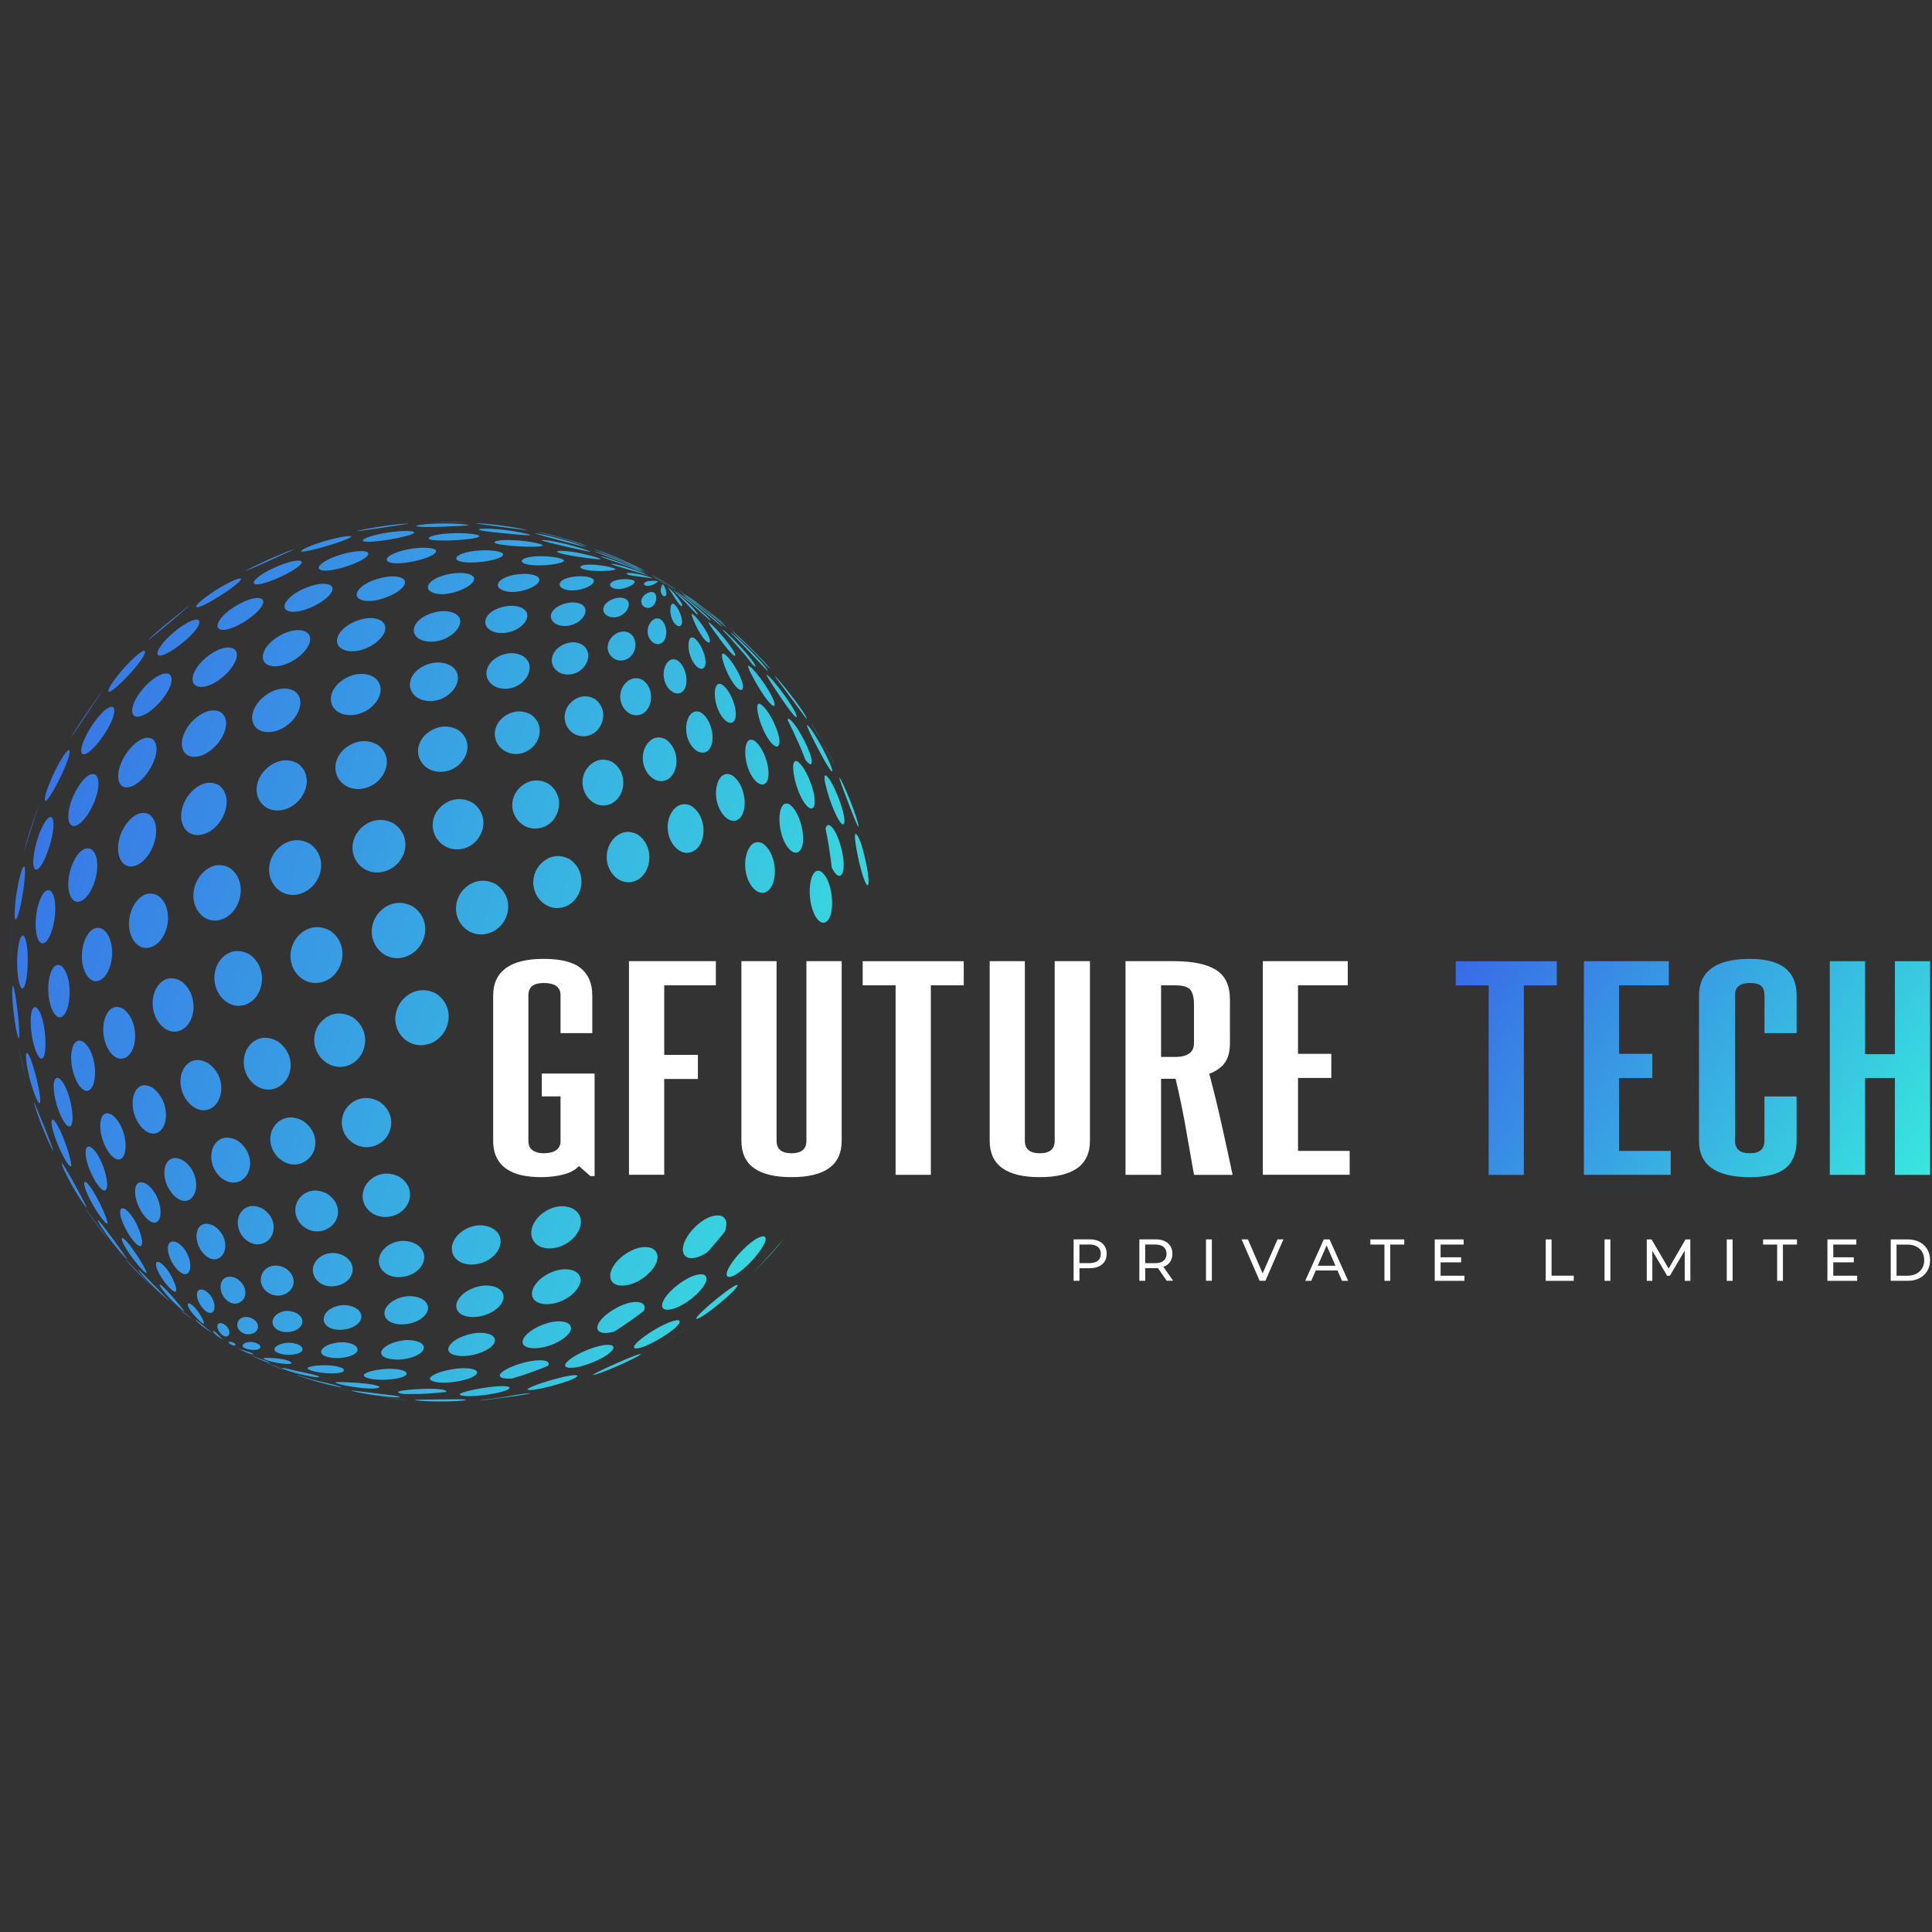 <svg width="200" height="200" viewBox="0 0 200 200" fill="none" xmlns="http://www.w3.org/2000/svg">
<rect x="0" y="0" width="200" height="200" fill="#333333" stroke="none"/>
<g clip-path="url(#clip0_110_98)">
<path d="M112.792 128.297C113.341 128.297 113.773 128.429 114.089 128.694C114.405 128.958 114.561 129.326 114.561 129.788C114.561 130.255 114.405 130.619 114.089 130.887C113.773 131.151 113.341 131.283 112.792 131.283H111.746V132.584H111.14V128.297H112.792ZM112.774 130.755C113.159 130.755 113.45 130.67 113.653 130.505C113.857 130.339 113.955 130.101 113.955 129.792C113.955 129.483 113.853 129.245 113.653 129.079C113.45 128.914 113.159 128.83 112.774 128.83H111.743V130.755H112.774ZM120.78 132.588L119.864 131.269C119.752 131.276 119.661 131.28 119.599 131.28H118.553V132.584H117.946V128.297H119.599C120.147 128.297 120.58 128.429 120.896 128.694C121.212 128.958 121.368 129.326 121.368 129.788C121.368 130.119 121.288 130.402 121.125 130.633C120.965 130.865 120.732 131.034 120.434 131.14L121.441 132.58H120.78V132.588ZM119.581 130.762C119.966 130.762 120.256 130.677 120.46 130.512C120.663 130.343 120.761 130.104 120.761 129.796C120.761 129.487 120.66 129.248 120.46 129.083C120.256 128.918 119.966 128.833 119.581 128.833H118.549V130.762H119.581ZM124.844 128.301H125.451V132.588H124.844V128.301ZM132.856 128.301L130.997 132.588H130.398L128.531 128.301H129.184L130.709 131.823L132.25 128.301H132.856ZM138.457 131.519H136.205L135.741 132.591H135.116L137.037 128.304H137.636L139.561 132.591H138.926L138.461 131.519H138.457ZM138.247 131.03L137.331 128.929L136.416 131.03H138.247ZM143.313 128.837H141.861V128.304H145.369V128.837H143.917V132.591H143.317V128.837H143.313ZM151.599 132.059V132.591H148.522V128.304H151.516V128.837H149.128V130.156H151.254V130.677H149.128V132.062H151.599V132.059ZM160.011 128.304H160.617V132.059H162.913V132.591H160.011V128.304ZM166.102 128.304H166.708V132.591H166.102V128.304ZM174.405 132.591L174.398 129.465L172.865 132.07H172.585L171.052 129.483V132.591H170.471V128.304H170.969L172.738 131.32L174.481 128.304H174.979L174.986 132.591H174.405ZM178.752 128.304H179.36V132.591H178.752V128.304ZM183.965 128.837H182.512V128.304H186.021V128.837H184.567V132.591H183.969V128.837H183.965ZM192.25 132.059V132.591H189.174V128.304H192.166V128.837H189.78V130.156H191.905V130.677H189.78V132.062H192.25V132.059ZM195.726 128.304H197.513C197.96 128.304 198.359 128.392 198.704 128.572C199.054 128.752 199.322 129.006 199.514 129.329C199.707 129.652 199.802 130.027 199.802 130.446C199.802 130.868 199.707 131.239 199.514 131.563C199.322 131.886 199.054 132.139 198.704 132.319C198.356 132.499 197.96 132.588 197.513 132.588H195.726V128.301V128.304ZM197.476 132.059C197.822 132.059 198.123 131.993 198.381 131.857C198.642 131.721 198.842 131.533 198.984 131.291C199.126 131.048 199.194 130.765 199.194 130.45C199.194 130.13 199.126 129.851 198.984 129.608C198.842 129.366 198.642 129.175 198.381 129.043C198.119 128.907 197.818 128.841 197.476 128.841H196.332V132.062H197.476V132.059Z" fill="white"/>
<path d="M61.117 121.751L59.929 120.704C59.558 121.116 59.017 121.413 58.305 121.589C57.593 121.769 56.827 121.858 56.006 121.858C55.294 121.858 54.64 121.795 54.045 121.67C53.449 121.545 52.93 121.336 52.479 121.038C52.029 120.745 51.68 120.352 51.429 119.87C51.179 119.385 51.052 118.794 51.052 118.096V103.049C51.052 101.815 51.488 100.874 52.359 100.228C53.231 99.581 54.539 99.262 56.282 99.262C58.051 99.262 59.333 99.585 60.125 100.228C60.917 100.871 61.313 101.815 61.313 103.049V106.947H58.026V103.023C58.026 102.182 57.444 101.76 56.282 101.76C55.225 101.76 54.699 102.182 54.699 103.023V118.096C54.699 118.544 54.844 118.871 55.134 119.077C55.425 119.282 55.795 119.385 56.242 119.385C57.35 119.385 57.946 119.011 58.026 118.258V113.5H56.086V111.135H61.552V121.747H61.117V121.751ZM65.112 121.615V99.501H74.105V101.999H68.759V109.199H72.246V111.697H68.759V121.612H65.112V121.615ZM83.487 99.501H87.13V118.096C87.13 120.605 85.401 121.858 81.94 121.858C78.482 121.858 76.749 120.605 76.749 118.096V99.501H80.392V118.096C80.392 118.956 80.908 119.385 81.936 119.385C82.968 119.385 83.48 118.956 83.48 118.096V99.501H83.487ZM92.713 121.615V102.002H89.306V99.504H99.767V102.002H96.36V121.615H92.717H92.713ZM109.188 99.501H112.831V118.096C112.831 120.605 111.103 121.858 107.641 121.858C104.183 121.858 102.451 120.605 102.451 118.096V99.501H106.094V118.096C106.094 118.956 106.61 119.385 107.637 119.385C108.669 119.385 109.181 118.956 109.181 118.096V99.501H109.188ZM123.601 103.99C123.601 103.31 123.481 102.807 123.245 102.483C123.009 102.16 122.453 101.999 121.581 101.999H120.194V109.415H121.621C122.944 109.415 123.601 108.942 123.601 107.99V103.986V103.99ZM123.601 121.615C123.31 119.933 123.02 118.276 122.729 116.645C122.439 115.014 122.097 113.357 121.698 111.675H120.194V121.615H116.511V99.501H121.581C123.481 99.501 124.916 99.802 125.878 100.401C126.841 100.999 127.323 102.024 127.323 103.479V107.968C127.323 108.828 127.154 109.504 126.808 109.996C126.463 110.488 125.922 110.877 125.185 111.164C125.66 112.957 126.089 114.709 126.47 116.432C126.855 118.151 127.23 119.881 127.599 121.619H123.597L123.601 121.615ZM130.727 121.615V99.501H139.521V101.999H134.37V109.092H137.817V111.59H134.37V119.139H139.717V121.612H130.723L130.727 121.615Z" fill="white"/>
<path d="M154.105 121.619V102.006H150.697V99.508H161.158V102.006H157.75V121.619H154.107H154.105ZM163.962 121.619V99.504H172.755V102.002H167.605V109.096H171.052V111.594H167.605V119.143H172.952V121.615H163.958L163.962 121.619ZM182.653 113.504H185.981V118.074C185.981 119.363 185.595 120.318 184.833 120.936C184.066 121.553 182.839 121.861 181.149 121.861C177.638 121.861 175.88 120.616 175.88 118.125V103.079C175.88 100.536 177.638 99.262 181.149 99.262C184.371 99.262 185.983 100.514 185.983 103.023V106.947H182.657V103.023C182.657 102.594 182.544 102.274 182.319 102.068C182.093 101.863 181.705 101.76 181.149 101.76C180.118 101.76 179.606 102.182 179.606 103.023V118.096C179.606 118.956 180.121 119.385 181.149 119.385C182.152 119.385 182.653 118.956 182.653 118.096V113.5V113.504ZM196.158 121.619V111.597H193.067V121.619H189.42V99.504H193.067V109.125H196.158V99.504H199.801V121.619H196.158Z" fill="url(#paint0_linear_110_98)"/>
<path d="M68.625 60.238L68.628 60.242L68.643 60.249L68.646 60.253L68.65 60.256L68.654 60.26L68.657 60.264L68.661 60.267H68.665H68.668L68.672 60.271L68.676 60.275L68.679 60.278L68.683 60.282L68.686 60.286L68.69 60.289L68.694 60.293L68.697 60.297L68.701 60.3L68.704 60.304L68.708 60.308L68.712 60.311L68.715 60.315L68.719 60.319L68.723 60.322L68.726 60.326H68.73H68.734L68.737 60.33L68.741 60.334L68.745 60.337H68.748H68.752L68.755 60.341L68.759 60.344L68.763 60.348L68.766 60.352L68.77 60.355L68.773 60.359L68.777 60.363L68.781 60.367L68.784 60.37L68.788 60.374L68.792 60.378L68.795 60.381L68.799 60.385L68.803 60.389L68.806 60.392L68.817 60.4L68.821 60.403L68.839 60.414L68.843 60.418C69.155 60.62 69.464 60.829 69.765 61.039C69.783 61.05 69.805 61.065 69.82 61.075C69.82 61.075 69.507 60.837 68.559 60.238L68.527 60.22L68.712 60.334C69.14 60.594 69.551 60.881 69.983 61.134C69.98 61.131 69.573 60.848 68.519 60.216L68.512 60.212L68.508 60.209H68.505L68.508 60.212L68.577 60.256L68.625 60.238ZM31.765 142.709C32.572 142.97 33.196 143.142 33.894 143.308L33.861 143.3L33.897 143.308C34.362 143.421 34.831 143.528 35.299 143.624C35.31 143.624 35.325 143.624 35.332 143.624C35.325 143.612 35.318 143.601 35.314 143.59C34.362 143.227 33.352 143.087 32.375 142.823C31.794 142.665 31.224 142.474 30.643 142.319C30.705 142.349 30.705 142.349 30.919 142.426C31.188 142.518 31.457 142.609 31.725 142.694L31.729 142.698L31.762 142.709H31.765ZM33.287 143.234L33.243 143.219C34.053 143.447 35.132 143.748 35.95 143.95C36.084 143.983 36.222 144.016 36.36 144.042C36.356 144.042 36.353 144.039 36.349 144.039C35.328 143.774 34.3 143.535 33.291 143.234H33.287ZM38.158 144.145C36.36 143.928 36.36 143.928 36.324 143.928C36.574 144.138 40.693 144.784 41.387 144.63C41.391 144.623 41.394 144.612 41.398 144.604C41.387 144.601 41.372 144.593 41.361 144.586C41.093 144.501 41.093 144.501 38.158 144.145ZM39.698 144.663H39.694L42.429 144.975C41.492 144.894 40.624 144.795 39.698 144.663ZM43.061 144.307C43.526 144.31 43.893 144.296 44.285 144.259C44.91 144.222 45.531 144.174 46.156 144.105C46.232 144.028 46.196 143.991 46.08 143.928C45.295 143.645 43.141 143.803 42.716 143.836C42.193 143.877 41.002 143.994 41.227 144.16C41.329 144.237 41.688 144.292 41.823 144.31C42.233 144.314 42.647 144.314 43.058 144.303L43.061 144.307ZM44.903 144.872C43.029 144.898 43.029 144.898 42.927 144.92C43.41 145.133 47.823 145.133 48.23 144.92C48.223 144.913 48.212 144.902 48.205 144.894C47.907 144.836 47.209 144.843 44.903 144.872ZM49.203 143.826C48.895 143.888 47.373 144.2 47.62 144.391C48.164 144.817 52.679 144.182 52.759 143.667C52.767 143.616 52.709 143.587 52.661 143.561C51.83 143.311 49.312 143.803 49.203 143.826ZM51.746 144.689C51.045 144.788 50.34 144.858 49.639 144.972C49.676 144.979 49.679 144.979 49.926 144.957L50.104 144.942C51.394 144.777 53.112 144.575 54.39 144.347C54.808 144.266 54.884 144.244 54.939 144.23C54.939 144.226 54.942 144.222 54.942 144.219C53.86 144.274 52.81 144.538 51.742 144.689H51.746ZM56.348 143.083C55.727 143.282 54.673 143.642 54.608 143.833C54.812 144.197 59.526 142.937 59.755 142.455C59.78 142.404 59.737 142.385 59.7 142.367C59.141 142.264 57.263 142.79 56.348 143.083ZM59.824 140.196C58.872 140.707 58.168 141.331 58.658 141.53C59.726 141.963 63.707 140.236 63.496 139.432C63.474 139.347 63.391 139.303 63.325 139.267C62.49 139.024 60.736 139.707 59.824 140.196ZM63.249 141.386C62.138 141.89 61.509 142.205 61.382 142.319C61.386 142.327 61.393 142.338 61.397 142.341C62.039 142.29 65.966 140.574 66.336 140.181C66.329 140.174 66.322 140.163 66.318 140.156C65.897 140.192 63.688 141.188 63.249 141.386ZM67.056 138.102C66.111 138.741 65.352 139.45 65.726 139.568C66.558 139.836 70.622 137.36 70.353 136.75C70.339 136.717 70.292 136.691 70.259 136.677C69.616 136.57 67.953 137.492 67.056 138.098V138.102ZM69.406 138.572C68.708 138.998 68.287 139.237 68.127 139.329L69.761 138.363L71.519 137.213C70.942 137.61 70.172 138.106 69.406 138.576V138.572ZM69.54 133.54C68.436 134.612 68.211 135.545 69.046 135.582C70.633 135.648 73.731 132.933 73.041 132.081C73.001 132.03 72.921 131.989 72.867 131.956C71.963 131.703 70.375 132.728 69.54 133.54ZM73.579 134.958C73.317 135.182 72.017 136.309 72.072 136.522C72.5 136.691 76.467 133.444 76.358 133.014C76.347 133.011 76.336 133.007 76.329 133.003C75.925 133.055 74.429 134.23 73.579 134.958ZM76.252 130.079C75.217 131.317 74.905 132.28 75.569 132.18C76.83 131.993 79.826 128.54 79.169 128.029C79.151 128.015 79.118 128.004 79.1 127.993C78.424 127.886 77.029 129.15 76.252 130.079ZM78.98 130.671C78.264 131.46 77.625 132.147 77.429 132.346C78.352 131.369 79.601 130.079 80.473 129.058L81.167 128.209C80.901 128.529 79.899 129.657 78.98 130.671ZM86.106 89.825C86.659 90.916 87.087 90.816 87.251 90.262C87.617 89.013 86.731 85.894 85.874 85.427C85.718 85.387 85.583 85.383 85.46 85.758C85.732 87.095 85.95 88.454 86.106 89.825ZM88.914 89.149C89.299 90.82 89.71 91.871 89.866 91.592C90.138 91.107 89.197 86.607 88.584 86.313C88.286 86.394 88.91 89.119 88.918 89.149H88.914ZM89.945 88.998C89.993 89.2 90.087 89.604 90.185 90.071L89.597 87.621L89.361 86.776C89.611 87.646 89.815 88.465 89.942 88.998H89.945ZM85.921 82.812C86.506 84.509 87.167 85.633 87.367 85.269C87.712 84.626 86.215 80.652 85.482 80.266C85.028 80.218 85.914 82.79 85.921 82.816V82.812ZM87.897 83.322C88.554 85.038 88.754 85.471 88.852 85.593C88.859 85.589 88.87 85.582 88.878 85.578C88.841 84.759 87.127 80.582 86.894 80.498C86.894 80.608 86.894 80.71 87.901 83.326L87.897 83.322ZM83.4 78.694C83.92 79.34 84.014 79.076 84.029 78.933C84.13 78.058 82.46 74.855 81.679 74.418C81.588 74.396 81.548 74.41 81.541 74.554C81.737 74.932 81.926 75.318 82.111 75.704C82.224 75.975 82.347 76.251 82.474 76.523C82.525 76.633 82.598 76.78 82.652 76.89C82.914 77.485 83.161 78.084 83.393 78.694H83.4ZM84.737 77.603C85.551 79.146 86.026 79.902 86.15 79.858C86.292 79.406 84.087 75.314 83.553 75.05C83.528 75.097 83.469 75.204 84.733 77.603H84.737ZM85.529 77.533C85.997 78.378 86.281 78.933 86.611 79.575V79.572C85.877 78.187 84.893 76.346 84.083 75.009C84.04 74.939 83.996 74.87 83.949 74.803C84.457 75.726 85.024 76.611 85.529 77.529V77.533ZM80.752 72.093C82.049 74.01 82.343 74.238 82.452 74.245C82.728 73.892 79.993 70.182 79.391 69.855C79.383 69.855 79.376 69.855 79.369 69.855C79.358 69.899 79.332 69.999 80.749 72.093H80.752ZM82.016 72.427C83.415 74.333 83.415 74.333 83.517 74.429C83.538 73.973 80.491 70.12 80.222 69.999C80.258 70.079 80.266 70.094 80.8 70.799C81.018 71.09 81.472 71.692 82.013 72.427H82.016ZM77.909 68.801C78.09 68.97 78.144 69.003 78.199 69.014C78.312 68.588 75.37 65.502 74.821 65.186C74.825 65.216 74.839 65.252 74.854 65.274C75.05 65.473 75.243 65.675 75.435 65.877C75.744 66.222 76.049 66.571 76.354 66.92C76.564 67.159 76.775 67.398 76.986 67.636C77.302 68.019 77.611 68.404 77.909 68.801ZM77.665 67.574C79.398 69.411 79.398 69.411 79.485 69.455C79.456 69.062 76.154 65.741 75.642 65.465C75.671 65.517 75.675 65.524 76.15 66.002C76.557 66.413 77.011 66.876 77.669 67.574H77.665ZM78.083 67.545C78.653 68.121 79.172 68.746 79.764 69.293C79.183 68.459 76.1 65.484 75.816 65.366C76.546 66.119 77.342 66.799 78.079 67.545H78.083ZM75.391 64.922C75.617 65.113 76.223 65.642 77.004 66.388C76.521 65.947 75.878 65.355 75.391 64.925V64.922ZM72.812 63.254C73.249 63.614 73.684 63.989 73.92 64.187C74.48 64.665 74.68 64.834 74.77 64.885C74.683 64.591 71.385 61.987 70.539 61.487C71.283 62.089 72.072 62.641 72.809 63.254H72.812ZM73.23 63.368C73.906 63.893 74.538 64.47 75.232 64.969C75.014 64.621 71.618 62.038 70.688 61.513C73.041 63.221 73.041 63.221 73.23 63.364V63.368ZM73.245 63.247C73.888 63.728 74.505 64.246 75.144 64.734C74.077 63.739 71.294 61.777 70.655 61.439C72.54 62.721 72.54 62.721 73.245 63.247ZM72.878 62.912C73.23 63.169 73.615 63.463 73.935 63.721C73.728 63.559 73.452 63.342 73.241 63.184C72.812 62.857 72.417 62.571 72.068 62.325L72.064 62.321C71.512 61.92 71.487 61.906 70.107 61.024C70.11 61.028 70.615 61.307 71.305 61.792C71.49 61.92 71.727 62.082 71.933 62.229C71.036 61.608 70.47 61.281 70.466 61.278C72.533 62.659 72.533 62.659 72.885 62.916L72.878 62.912ZM70.092 60.987L69.867 60.844C69.663 60.719 69.594 60.686 69.594 60.686C69.594 60.686 69.598 60.69 69.602 60.69C69.823 60.826 70.045 60.954 70.263 61.094L70.092 60.984V60.987ZM69.104 60.378L69.017 60.326C69.01 60.322 69.002 60.311 68.992 60.315C68.999 60.322 69.002 60.326 69.01 60.33C69.09 60.374 69.169 60.418 69.246 60.466L69.104 60.381V60.378ZM68.247 59.874L68.236 59.867C68.29 59.896 68.341 59.933 68.396 59.966C68.414 59.977 68.432 59.981 68.45 59.992L68.247 59.874ZM67.368 59.386C67.513 59.467 67.655 59.551 67.797 59.632C67.8 59.632 67.804 59.636 67.804 59.636C67.767 59.606 67.648 59.54 67.644 59.54C67.56 59.492 67.448 59.434 67.364 59.386H67.368ZM66.187 58.769C66.547 58.952 66.899 59.151 67.255 59.342C67.237 59.327 67.012 59.195 66.678 59.018C66.532 58.941 66.336 58.842 66.187 58.769ZM65.036 58.21C64.749 58.078 64.364 57.902 64.077 57.773C64.782 58.085 64.782 58.085 66.801 59.121C66.798 59.117 66.231 58.776 65.178 58.276L65.04 58.21H65.036ZM68.577 60.194L68.57 60.19L68.574 60.194H68.577ZM68.592 60.205L68.61 60.216L68.552 60.179L68.465 60.131L68.545 60.175C68.196 59.959 67.833 59.764 67.488 59.533C67.491 59.533 67.858 59.738 68.472 60.128L68.548 60.175C68.196 59.94 67.829 59.727 67.477 59.492C67.531 59.522 67.92 59.749 68.414 60.084L68.552 60.175L68.465 60.128L68.628 60.223L68.588 60.198L68.592 60.205ZM68.556 60.179L68.552 60.175L68.465 60.109C68.105 59.834 67.836 59.676 67.833 59.672C67.855 59.691 67.876 59.705 67.898 59.72C68.189 59.915 68.331 60.014 68.548 60.175C68.465 60.098 68.378 60.021 68.29 59.948C68.269 59.929 68.247 59.915 68.229 59.893C68.243 59.9 68.389 59.988 68.519 60.142L68.548 60.179C68.556 60.164 68.559 60.154 68.57 60.142C68.603 60.106 68.679 60.146 68.683 60.164C68.676 60.172 68.672 60.172 68.577 60.179H68.548C68.915 60.293 69.093 60.403 69.097 60.403C69.071 60.396 69.046 60.385 69.02 60.374C68.893 60.319 68.766 60.264 68.636 60.216L68.548 60.183C69.188 60.473 69.482 60.653 69.485 60.653C69.22 60.521 68.959 60.381 68.69 60.249L68.548 60.183C69.395 60.613 69.78 60.851 69.78 60.855C69.427 60.664 69.079 60.466 68.726 60.278L68.552 60.187C69.529 60.719 69.976 61.002 69.98 61.006C69.558 60.789 69.162 60.528 68.748 60.297L68.548 60.187H68.545L68.541 60.183C68.432 60.154 68.32 60.128 68.207 60.095C68.138 60.076 68.112 60.069 68.109 60.062C68.134 60.058 68.265 60.087 68.505 60.172C68.516 60.175 68.53 60.183 68.541 60.187C68.214 60.025 67.88 59.882 67.56 59.709C67.579 59.713 67.909 59.86 68.469 60.15L68.541 60.19C68.141 59.962 67.727 59.753 67.332 59.522C67.357 59.536 67.782 59.753 68.45 60.139L68.537 60.187L68.454 60.135C67.764 59.72 67.357 59.503 67.357 59.503C67.746 59.742 68.149 59.955 68.541 60.19C68.545 60.194 68.552 60.201 68.556 60.209C68.777 60.466 68.777 60.466 68.792 60.469C68.788 60.455 68.737 60.374 68.541 60.194C68.523 60.275 68.472 60.289 68.45 60.278C68.425 60.264 68.443 60.22 68.53 60.198C68.534 60.198 68.537 60.198 68.541 60.194C68.912 60.466 69.082 60.616 69.1 60.642C68.915 60.517 68.755 60.363 68.577 60.223L68.541 60.194L68.599 60.234C68.861 60.414 69.108 60.609 69.373 60.782C69.366 60.774 69.122 60.583 68.541 60.198H68.537L68.574 60.22L68.556 60.209L68.537 60.198L68.556 60.179ZM68.563 60.183L68.559 60.179L68.763 60.297C69.198 60.554 69.624 60.837 70.067 61.083C70.063 61.079 69.631 60.793 68.559 60.179L68.556 60.175H68.552L68.559 60.183H68.563ZM20.248 136.813C19.728 136.423 19.245 135.99 18.718 135.611C18.711 135.608 18.704 135.604 18.697 135.597C18.729 135.659 19.22 136.052 19.241 136.071C19.543 136.295 19.946 136.592 20.248 136.813ZM21.261 137.511C21.381 137.595 21.501 137.68 21.624 137.764L22.162 138.113L22.26 138.176C21.559 137.727 20.981 137.11 20.295 136.647C20.277 136.636 20.255 136.625 20.237 136.618C20.233 136.622 20.23 136.629 20.23 136.633C20.306 136.754 20.691 137.103 21.261 137.514V137.511ZM22.42 138.238C22.554 138.348 22.714 138.458 22.892 138.569C22.965 138.613 23.059 138.672 23.132 138.712C23.023 138.642 22.935 138.547 22.801 138.396C22.558 138.121 22.398 137.955 22.202 137.827C22.046 137.738 22.031 137.783 22.049 137.83C22.071 137.893 22.18 138.04 22.423 138.234L22.42 138.238ZM23.655 138.976C23.647 139.002 23.666 139.028 23.698 139.05C23.764 139.087 23.847 139.138 23.913 139.175C24.225 139.347 24.41 139.307 24.381 139.193C24.359 139.109 24.236 139.032 24.196 139.01C23.891 138.848 23.673 138.896 23.655 138.976ZM24.886 139.678C24.791 139.641 24.65 139.586 24.494 139.502C24.573 139.546 24.683 139.605 24.762 139.649C25.612 140.108 26.179 140.244 26.233 140.185C26.23 140.163 26.215 140.152 26.154 140.115C25.75 139.909 25.304 139.836 24.886 139.678ZM26.034 140.299C25.918 140.244 25.681 140.137 25.427 140.005L25.511 140.049C25.623 140.108 25.769 140.181 25.881 140.24C27.236 140.923 27.922 141.103 27.991 141.111C27.988 141.096 27.97 141.085 27.955 141.078C27.33 140.776 26.662 140.585 26.034 140.299ZM27.025 140.802C26.967 140.776 26.891 140.74 26.836 140.71L27.221 140.894L27.813 141.166C29.07 141.724 29.495 141.845 29.499 141.845C29.495 141.842 29.488 141.838 29.484 141.834C28.671 141.474 27.835 141.181 27.029 140.802H27.025ZM15.315 132.783C15.537 132.989 15.831 133.26 16.056 133.462C14.974 132.467 14.008 131.35 12.951 130.329C13.009 130.428 13.597 131.075 14.244 131.732L15.319 132.783H15.315ZM15.794 133.11C16.601 133.911 17.415 134.605 17.614 134.763C17.6 134.744 14.661 131.681 14.371 131.449C14.36 131.442 14.349 131.435 14.338 131.431C14.334 131.435 14.327 131.442 14.32 131.446C14.411 131.637 14.985 132.316 15.791 133.113L15.794 133.11ZM17.476 134.293C18.159 135.027 18.98 135.733 19.096 135.773C19.082 135.663 17.262 133.455 16.674 133.033C16.605 132.992 16.59 132.985 16.55 132.985C16.467 133.077 16.866 133.639 17.476 134.293ZM19.819 135.81C20.24 136.383 21.072 137.173 21.116 136.993C21.156 136.838 20.535 135.527 19.765 135.009C19.401 134.803 19.427 135.042 19.452 135.152C19.47 135.229 19.543 135.442 19.815 135.81H19.819ZM22.514 137.459C22.648 138.025 23.357 138.661 23.673 138.201C23.836 137.966 23.76 137.448 23.201 137.085C22.681 136.805 22.423 137.055 22.518 137.456L22.514 137.459ZM25.289 139.079C25.031 139.241 24.97 139.494 25.66 139.667C26.477 139.873 27.163 139.663 26.905 139.289C26.847 139.204 26.764 139.153 26.684 139.101C26.11 138.807 25.521 138.929 25.289 139.079ZM27.97 140.574C27.345 140.549 27.301 140.582 27.279 140.6C27.389 140.934 30.051 141.401 30.156 141.107C30.182 141.041 30.073 140.975 30.007 140.934C29.495 140.685 28.616 140.6 27.97 140.574ZM30.389 141.849C29.978 141.765 29.579 141.621 29.157 141.596C29.473 141.934 32.844 142.753 33.037 142.54C33.029 142.51 33.018 142.503 32.953 142.466C32.604 142.312 32.306 142.25 30.385 141.849H30.389ZM10.426 127.342L11.995 129.289C10.866 127.948 9.892 126.49 8.832 125.094C8.864 125.153 8.872 125.168 9.024 125.395L10.423 127.339L10.426 127.342ZM11.392 128.305C12.141 129.293 12.991 130.252 13.147 130.355C13.154 130.204 10.521 126.615 10.179 126.314C10.165 126.303 10.139 126.292 10.121 126.288C10.081 126.42 10.662 127.342 11.389 128.305H11.392ZM13.423 129.826C14.091 130.792 15.028 131.839 15.181 131.795C15.261 131.574 13.557 128.797 12.802 128.217C12.729 128.173 12.551 128.066 12.62 128.353C12.646 128.463 12.78 128.893 13.426 129.826H13.423ZM16.499 131.89C17.051 132.897 18.094 134.028 18.232 133.635C18.355 133.279 17.629 131.446 16.619 130.737C16.002 130.384 16.154 131.038 16.191 131.17C16.245 131.361 16.361 131.633 16.503 131.89H16.499ZM20.422 134.355C20.643 135.259 21.653 136.361 22.086 135.733C22.376 135.31 22.158 134.216 21.279 133.628C20.567 133.238 20.262 133.69 20.426 134.351L20.422 134.355ZM24.617 136.86C24.305 137.683 25.376 138.433 26.255 138.003C26.84 137.716 26.927 137.007 26.164 136.519C25.347 136.093 24.77 136.46 24.617 136.86ZM28.801 139.248C28.311 139.502 28.198 139.88 28.932 140.108C30.022 140.45 31.645 140.126 31.264 139.491C31.191 139.373 31.086 139.307 30.973 139.237C30.167 138.837 29.234 139.024 28.801 139.248ZM32.717 141.375C32.47 141.401 31.678 141.507 31.867 141.706C32.274 142.132 35.488 142.426 35.608 141.86C35.63 141.75 35.488 141.669 35.405 141.618C34.664 141.276 33.367 141.305 32.713 141.375H32.717ZM36.106 143.098C34.834 143.036 34.755 143.087 34.715 143.113C34.802 143.274 36.247 143.561 37.33 143.675C38.528 143.8 39.273 143.73 39.277 143.59C39.277 143.554 39.218 143.521 39.168 143.491C38.601 143.26 37.192 143.15 36.106 143.098ZM7.462 122.728C8.098 123.849 8.824 124.936 8.973 125.039C8.999 124.852 6.75 120.759 6.438 120.429C6.427 120.421 6.416 120.414 6.409 120.407C6.311 120.546 6.983 121.872 7.466 122.725L7.462 122.728ZM9.395 124.33C10.078 125.623 11.029 126.894 11.124 126.637C11.225 126.347 9.791 123.114 8.933 122.398C8.712 122.262 8.654 122.405 8.759 122.82C8.89 123.331 9.213 123.985 9.398 124.33H9.395ZM12.751 126.692C13.321 128.018 14.451 129.422 14.676 128.87C14.89 128.342 14.102 126.016 12.987 125.19C12.231 124.749 12.467 125.818 12.497 125.943C12.533 126.097 12.609 126.35 12.754 126.692H12.751ZM17.436 129.73C17.745 131.067 19.042 132.438 19.55 131.681C19.939 131.104 19.583 129.466 18.446 128.687C17.556 128.191 17.229 128.845 17.433 129.73H17.436ZM22.845 133.044C22.696 134.241 24.018 135.494 24.991 134.715C25.627 134.204 25.561 133.047 24.526 132.371C23.586 131.872 22.932 132.32 22.845 133.044ZM28.416 136.298C27.766 137.173 28.747 138.095 30.084 137.863C31.3 137.654 31.714 136.64 30.839 136.027C30.803 136.001 30.748 135.972 30.712 135.946C29.695 135.431 28.762 135.839 28.42 136.298H28.416ZM33.814 139.307C33.178 139.638 32.949 140.145 33.785 140.431C35.067 140.872 37.413 140.336 36.956 139.505C36.876 139.358 36.749 139.281 36.614 139.2C35.63 138.73 34.377 139.017 33.818 139.303L33.814 139.307ZM38.692 141.879C38.045 142.018 37.413 142.272 37.758 142.514C38.612 143.105 42.215 142.815 42.092 142.161C42.07 142.055 41.968 141.992 41.855 141.93C40.955 141.541 39.389 141.724 38.688 141.879H38.692ZM43.054 144.296L43.319 144.288H43.337H43.356L43.054 144.296ZM4.397 116.7C4.847 117.832 5.356 118.926 5.505 119.15C5.555 118.919 3.572 114.169 3.55 114.132C3.547 114.129 3.54 114.121 3.532 114.118C3.511 114.327 3.965 115.62 4.397 116.7ZM5.853 118.159C6.424 119.643 7.244 121.02 7.368 120.697C7.502 120.344 6.355 116.693 5.552 115.943C5.207 115.727 5.348 116.472 5.425 116.803C5.486 117.071 5.614 117.527 5.857 118.159H5.853ZM9.1 120.594C9.605 122.17 10.728 123.775 11.022 123.077C11.331 122.354 10.55 119.643 9.46 118.79C8.763 118.375 8.784 119.367 8.97 120.135C9.002 120.275 9.057 120.455 9.1 120.59V120.594ZM14.033 123.911C14.353 125.583 15.853 127.273 16.452 126.266C16.892 125.528 16.477 123.496 15.174 122.57C14.095 121.957 13.855 122.986 14.033 123.911ZM20.342 127.879C20.28 129.407 21.842 131.031 22.884 130.083C23.557 129.477 23.553 127.846 22.173 126.92C21.076 126.325 20.378 126.938 20.342 127.879ZM27.105 131.923C26.564 133.268 28.108 134.587 29.499 133.966C30.585 133.481 30.795 132.089 29.524 131.273C28.293 130.634 27.367 131.269 27.105 131.923ZM33.858 135.78C33.08 136.589 33.603 137.665 35.198 137.661C36.84 137.658 37.936 136.541 37.152 135.67C37.032 135.534 36.883 135.446 36.767 135.373C35.586 134.792 34.355 135.262 33.854 135.78H33.858ZM40.188 139.223C39.375 139.667 39.113 140.303 40.079 140.604C41.685 141.103 44.282 140.203 43.831 139.303C43.748 139.138 43.61 139.054 43.461 138.965C42.349 138.458 40.864 138.855 40.192 139.223H40.188ZM45.677 142.011C44.83 142.275 44.166 142.676 44.696 142.933C45.894 143.51 49.734 142.727 49.36 141.981C49.32 141.901 49.218 141.842 49.142 141.801C48.237 141.441 46.574 141.732 45.673 142.011H45.677ZM2.831 112.16C2.443 110.789 2.076 109.173 1.887 108.181C2.163 109.379 2.504 110.977 2.831 112.16ZM3.035 111.509C3.354 112.78 3.874 114.206 4.106 114.213C4.426 113.908 3.398 109.64 2.86 109.026C2.552 108.817 2.726 110.047 2.86 110.727C2.904 110.951 2.977 111.271 3.038 111.513L3.035 111.509ZM5.708 113.747C6.071 115.418 6.997 117.112 7.379 116.476C7.786 115.8 7.201 112.534 6.166 111.656C5.516 111.26 5.421 112.431 5.708 113.747ZM10.408 117.068C10.659 118.919 12.053 120.77 12.747 119.742C13.307 118.915 12.943 116.414 11.603 115.411C10.542 114.797 10.266 116.01 10.412 117.064L10.408 117.068ZM17.008 121.354C16.986 123.099 18.678 125.035 19.797 124.055C20.604 123.349 20.549 121.222 18.969 120.131C17.636 119.389 17.022 120.399 17.011 121.351L17.008 121.354ZM24.679 126.06C24.239 127.835 26.125 129.466 27.559 128.555C28.533 127.938 28.765 126.16 27.21 125.138C25.805 124.392 24.886 125.23 24.679 126.06ZM32.597 130.693C31.874 131.938 33.066 133.507 34.896 133.099C36.567 132.724 37.076 131.023 35.786 130.116C35.735 130.079 35.663 130.039 35.612 130.006C34.221 129.304 33.011 129.987 32.601 130.696L32.597 130.693ZM40.279 134.983C39.273 135.953 39.909 137.059 41.489 137.099C43.421 137.147 44.932 135.773 44.057 134.763C43.929 134.616 43.77 134.52 43.642 134.443C42.346 133.83 40.893 134.388 40.275 134.983H40.279ZM47.242 138.664C46.334 139.215 46.007 139.99 47.068 140.277C48.786 140.743 51.637 139.535 51.19 138.536C51.11 138.352 50.961 138.267 50.809 138.176C49.628 137.669 47.994 138.205 47.242 138.664ZM53.003 141.467C52.098 141.845 51.375 142.367 51.924 142.609C52.229 142.745 52.818 142.712 53.01 142.705C54.259 142.334 55.494 141.897 56.718 141.401C56.904 141.122 56.762 141.012 56.588 140.916C55.687 140.6 53.911 141.085 53.006 141.467H53.003ZM1.407 104.783C1.546 105.999 1.793 107.377 1.938 107.494C2.188 107.145 1.593 102.476 1.368 102.076C1.36 102.068 1.349 102.061 1.342 102.057C1.128 102.311 1.4 104.758 1.404 104.783H1.407ZM3.22 106.638C3.412 108.464 4.074 109.989 4.462 109.5C4.945 108.89 4.716 105.198 3.801 104.317C3.253 103.975 3.075 105.253 3.22 106.638ZM7.372 109.772C7.484 111.701 8.654 113.629 9.435 112.67C10.136 111.807 9.961 108.905 8.65 107.865C7.658 107.281 7.306 108.629 7.372 109.772ZM13.732 114.059C13.655 116.241 15.493 118.126 16.626 117.027C17.578 116.105 17.327 113.699 15.78 112.59C14.429 111.822 13.768 112.986 13.732 114.059ZM21.919 119.22C21.533 121.215 23.488 123.099 24.991 122.188C26.244 121.428 26.27 119.213 24.581 118.074C23.055 117.247 22.104 118.247 21.919 119.22ZM30.73 124.495C30.004 126.262 31.885 128.048 33.69 127.302C35.209 126.674 35.572 124.679 33.854 123.57C32.296 122.761 31.09 123.625 30.73 124.495ZM39.549 129.539C38.576 130.942 39.847 132.471 41.747 132.177C43.777 131.861 44.645 129.884 43.196 128.87C43.141 128.834 43.065 128.79 43.007 128.753C41.507 128.018 40.079 128.771 39.549 129.539ZM47.83 134.05C46.723 135.108 47.213 136.262 48.8 136.335C50.87 136.431 52.814 134.744 51.902 133.646C51.775 133.492 51.611 133.393 51.481 133.315C50.13 132.706 48.531 133.378 47.83 134.05ZM55.033 137.724C53.907 138.499 53.78 139.303 54.753 139.513C56.577 139.909 59.686 138.212 59.018 137.184C58.938 137.063 58.81 136.989 58.705 136.93C57.539 136.471 55.832 137.173 55.033 137.724ZM1.07 100.665C1.044 99.49 1.171 96.195 1.244 95.338C1.161 96.936 1.062 99.067 1.07 100.665ZM1.774 99.412C1.742 101.183 2.076 102.653 2.425 102.271C2.94 101.708 3.089 97.635 2.464 96.885C2.072 96.624 1.8 97.995 1.774 99.412ZM5 102.124C4.923 104.199 5.828 105.904 6.583 105.117C7.375 104.295 7.539 101.014 6.358 99.997C5.494 99.475 5.043 100.926 4.996 102.124H5ZM10.706 106.165C10.499 108.438 12.046 110.345 13.252 109.309C14.331 108.38 14.269 105.562 12.791 104.449C11.527 103.722 10.811 105.015 10.71 106.165H10.706ZM18.737 111.388C18.326 113.611 20.422 115.716 21.991 114.65C23.164 113.853 23.43 111.377 21.526 110.051C19.935 109.169 18.936 110.301 18.737 111.385V111.388ZM28.108 117.145C27.432 119.187 29.561 121.241 31.409 120.326C32.949 119.562 33.2 117.247 31.337 116.017C29.659 115.131 28.442 116.142 28.111 117.145H28.108ZM37.791 122.817C36.865 124.624 38.619 126.479 40.682 125.866C42.531 125.318 43.214 123.011 41.336 121.817C39.672 120.98 38.26 121.898 37.791 122.817ZM47.202 128.077C46.109 129.565 47.206 131.115 49.189 130.884C51.346 130.634 52.599 128.533 51.285 127.372C51.187 127.284 51.034 127.192 50.921 127.122C49.374 126.391 47.812 127.243 47.202 128.081V128.077ZM55.738 132.595C54.543 133.811 55 135.031 56.642 135.009C58.836 134.98 60.917 132.842 59.78 131.787C59.7 131.714 59.573 131.637 59.479 131.582C58.142 131.012 56.486 131.831 55.738 132.592V132.595ZM62.817 136.045C61.684 136.956 61.506 137.841 62.425 137.974C62.849 138.036 63.329 137.915 63.587 137.849C64.629 137.184 65.65 136.471 66.652 135.711C66.812 135.281 66.743 135.06 66.394 134.869C65.312 134.495 63.623 135.391 62.817 136.045ZM1.724 92.392C1.567 93.388 1.397 95.03 1.615 95.192C2.018 95.122 2.824 90.309 2.533 89.711C2.523 89.703 2.512 89.696 2.501 89.689C2.239 89.733 1.883 91.371 1.724 92.392ZM3.779 94.516C3.485 96.437 3.936 98.039 4.64 97.576C5.595 96.951 6.195 93.16 5.243 92.22C4.546 91.786 3.968 93.3 3.779 94.512V94.516ZM8.552 98.127C8.156 100.364 9.344 102.256 10.568 101.341C11.788 100.43 12.064 97.319 10.699 96.224C9.565 95.559 8.763 96.936 8.552 98.127ZM15.889 103.079C15.377 105.345 17.215 107.502 18.867 106.576C20.349 105.746 20.545 102.862 18.74 101.561C17.204 100.695 16.147 101.925 15.885 103.079H15.889ZM25.369 109.059C24.65 111.366 26.891 113.596 28.841 112.512C30.418 111.638 30.647 109.089 28.711 107.777C26.971 106.84 25.71 107.961 25.369 109.059ZM35.593 115.187C34.722 117.237 36.705 119.341 38.812 118.603C40.686 117.945 41.245 115.326 39.229 114.015C37.453 113.1 36.037 114.151 35.593 115.183V115.187ZM55.472 126.299C54.31 127.923 55.389 129.543 57.398 129.19C59.722 128.779 61.012 126.288 59.453 125.212C59.399 125.175 59.323 125.131 59.264 125.098C57.735 124.411 56.126 125.388 55.472 126.299ZM63.863 130.582C62.733 131.868 63.013 133.106 64.426 133.084C66.583 133.047 68.901 130.509 67.771 129.414C67.698 129.344 67.582 129.275 67.495 129.223C66.242 128.735 64.618 129.726 63.863 130.582ZM2.773 87.07L2.439 88.318C2.701 87.407 3.939 83.561 4.161 82.922C3.732 84.164 3.126 85.806 2.773 87.07ZM3.816 87.062C3.285 88.858 3.329 90.332 3.903 89.975C4.727 89.465 5.995 85.424 5.37 84.623C4.887 84.307 4.172 85.861 3.816 87.062ZM7.295 90.016C6.703 92.054 7.324 93.807 8.443 93.248C9.791 92.58 10.724 89.031 9.504 87.947C8.559 87.382 7.644 88.818 7.295 90.016ZM13.532 94.45C12.845 96.705 14.218 98.766 15.867 97.95C17.483 97.15 18.058 94.005 16.398 92.738C15.021 91.948 13.895 93.263 13.535 94.45H13.532ZM22.361 100.206C21.588 102.506 23.618 104.831 25.602 103.924C27.36 103.119 27.792 100.177 25.823 98.795C24.087 97.837 22.754 99.041 22.361 100.202V100.206ZM32.735 106.587C31.852 108.802 33.966 111.109 36.109 110.268C38.016 109.522 38.547 106.66 36.465 105.276C34.635 104.313 33.182 105.463 32.735 106.587ZM71.378 127.669C70.295 129.131 70.513 130.402 71.817 130.23C72.442 130.149 73.034 129.756 73.23 129.627C73.841 128.948 74.436 128.246 75.017 127.522C75.482 126.314 74.912 125.998 74.727 125.891C73.604 125.509 72.093 126.7 71.378 127.669ZM5.516 80.182C4.807 81.706 4.444 82.97 4.742 82.893C5.181 82.775 7.466 78.359 7.19 77.658C6.957 77.493 6.14 78.837 5.516 80.182ZM7.597 82.382C6.769 84.259 6.947 85.861 7.935 85.442C9.249 84.884 10.858 81.195 9.91 80.218C9.173 79.766 8.113 81.21 7.597 82.382ZM12.576 86.173C11.679 88.285 12.573 90.221 14.142 89.571C15.824 88.873 16.95 85.526 15.504 84.34C14.313 83.649 13.074 84.998 12.576 86.173ZM20.291 91.397C19.318 93.737 21.141 96.04 23.201 95.074C25.02 94.222 25.671 91.228 23.807 89.861C22.198 88.961 20.785 90.214 20.295 91.393L20.291 91.397ZM30.323 97.737C29.328 100.088 31.42 102.48 33.665 101.554C35.619 100.75 36.236 97.756 34.163 96.334C32.336 95.357 30.817 96.566 30.323 97.737ZM41.187 104.258C40.159 106.572 42.291 108.912 44.594 107.998C46.61 107.197 47.253 104.243 45.124 102.844C43.265 101.896 41.703 103.097 41.187 104.254V104.258ZM7.364 76.291C7.357 76.306 7.346 76.321 7.342 76.335C7.629 76.001 10.557 71.575 10.572 71.545L10.531 71.585C9.551 72.978 8.24 74.833 7.364 76.291ZM9.391 75.299C8.41 76.853 8.102 78.201 8.755 78.077C9.769 77.882 12.377 74.095 11.73 73.216C11.229 72.893 10.063 74.238 9.395 75.299H9.391ZM12.893 78.286C11.828 80.093 12.093 81.761 13.397 81.478C15.079 81.111 17.062 77.639 15.813 76.515C14.854 75.942 13.524 77.206 12.889 78.286H12.893ZM19.212 82.79C18.094 84.854 19.136 86.889 21.043 86.36C23.07 85.798 24.399 82.621 22.663 81.287C21.276 80.494 19.808 81.688 19.209 82.79H19.212ZM28.188 88.645C27.102 90.835 28.852 93.193 31.064 92.528C33.243 91.874 34.166 88.818 32.067 87.338C30.316 86.371 28.747 87.521 28.188 88.645ZM38.772 95.162C37.686 97.495 39.829 99.923 42.146 98.983C44.18 98.156 44.841 95.243 42.713 93.821C40.875 92.855 39.302 94.023 38.772 95.162ZM12.693 69.315C11.61 70.553 10.953 71.648 11.32 71.611C11.883 71.556 15.228 68.063 15.006 67.387C14.745 67.196 13.495 68.4 12.693 69.315ZM14.68 71.442C13.495 72.904 13.332 74.315 14.353 74.186C15.838 73.999 18.512 70.803 17.567 69.819C16.841 69.37 15.439 70.498 14.676 71.442H14.68ZM19.514 75.13C18.257 76.864 18.788 78.62 20.473 78.315C22.427 77.963 24.356 74.95 22.899 73.753C21.744 73.077 20.222 74.153 19.514 75.134V75.13ZM27.029 80.226C25.776 82.217 27.236 84.391 29.426 83.804C31.526 83.242 32.684 80.391 30.828 79.035C29.274 78.161 27.672 79.204 27.029 80.226ZM36.836 86.43C35.71 88.528 37.493 90.828 39.767 90.218C41.968 89.626 42.891 86.706 40.759 85.244C39.001 84.296 37.406 85.369 36.832 86.43H36.836ZM47.482 92.826C46.428 95.118 48.56 97.466 50.838 96.518C52.799 95.702 53.384 92.874 51.292 91.507C49.505 90.589 47.987 91.727 47.482 92.826ZM16.187 65.465L15.471 66.123C15.428 66.163 15.384 66.207 15.344 66.251C15.537 66.204 19.572 62.743 19.598 62.71C19.569 62.718 19.565 62.718 19.416 62.828C18.442 63.614 17.117 64.628 16.187 65.465ZM17.752 65.656C16.546 66.737 15.954 67.794 16.51 67.872C17.353 67.989 21.159 65.047 20.571 64.198C20.099 63.886 18.639 64.863 17.756 65.656H17.752ZM20.949 68.415C19.656 69.719 19.579 71.104 20.803 71.112C22.63 71.123 25.242 68.294 24.341 67.28C24.316 67.251 24.272 67.218 24.243 67.188C23.346 66.648 21.773 67.581 20.949 68.415ZM26.807 72.603C25.471 74.19 26.128 75.942 27.999 75.777C30.218 75.582 31.965 72.853 30.632 71.663C30.588 71.622 30.523 71.578 30.48 71.545C29.19 70.803 27.556 71.718 26.811 72.603H26.807ZM35.169 78.073C33.905 79.943 35.481 82.118 37.726 81.603C39.843 81.118 40.973 78.426 39.073 77.088C37.446 76.188 35.808 77.121 35.165 78.073H35.169ZM45.103 84.201C44.042 86.177 45.836 88.418 48.008 87.834C50.068 87.279 50.91 84.432 48.873 83.069C47.169 82.173 45.644 83.19 45.103 84.201ZM55.425 90.269C54.514 92.477 56.613 94.74 58.68 93.777C60.427 92.965 60.866 90.166 58.919 88.913C57.241 88.076 55.868 89.2 55.425 90.269ZM22.213 61.178C20.959 61.987 20.102 62.754 20.346 62.853C20.829 63.056 25.046 60.363 24.948 59.915C24.723 59.749 23.353 60.44 22.213 61.175V61.178ZM23.913 63.048C22.627 63.974 22.118 64.984 22.841 65.171C24.16 65.506 27.773 62.942 27.189 62.089C27.174 62.067 27.145 62.042 27.127 62.02C26.466 61.608 24.853 62.376 23.916 63.048H23.913ZM28.188 66.332C26.844 67.486 26.88 68.841 28.26 68.966C30.178 69.143 32.771 66.825 31.958 65.656C31.907 65.583 31.816 65.506 31.747 65.451C30.712 64.841 29.041 65.601 28.188 66.332ZM34.889 70.891C33.581 72.32 34.384 74.08 36.324 74.028C38.543 73.973 40.21 71.663 38.986 70.34C38.903 70.252 38.772 70.153 38.674 70.083C37.29 69.301 35.626 70.087 34.889 70.891ZM43.69 76.471C42.487 78.246 44.057 80.314 46.236 79.825C48.255 79.373 49.272 76.831 47.413 75.557C45.847 74.712 44.293 75.582 43.69 76.471ZM53.286 82.246C52.356 84.171 54.1 86.28 56.112 85.666C57.986 85.097 58.643 82.356 56.711 81.093C55.127 80.277 53.755 81.276 53.29 82.246H53.286ZM62.951 87.8C62.243 89.994 64.23 92.099 66.031 91.062C67.524 90.203 67.742 87.481 65.948 86.353C64.44 85.622 63.285 86.761 62.951 87.8ZM27.944 57.85L26.074 58.736C25.627 58.96 25.511 59.029 25.456 59.074C25.674 59.088 30.389 56.899 30.414 56.877C30.385 56.873 30.327 56.866 29.586 57.163L27.941 57.854L27.944 57.85ZM28.09 58.912C26.76 59.566 25.968 60.271 26.364 60.455C27.12 60.807 31.431 58.761 31.224 58.151C31.217 58.137 31.202 58.118 31.195 58.104C30.806 57.85 29.285 58.324 28.093 58.912H28.09ZM30.806 61.27C29.477 62.053 29.041 63.004 29.887 63.269C31.326 63.717 34.856 61.752 34.38 60.763C34.355 60.708 34.293 60.649 34.246 60.605C33.458 60.131 31.758 60.708 30.803 61.27H30.806ZM35.819 64.863C34.475 65.884 34.606 67.185 36.073 67.398C38.078 67.684 40.613 65.627 39.691 64.463C39.633 64.389 39.535 64.312 39.462 64.253C38.35 63.614 36.665 64.224 35.822 64.863H35.819ZM42.996 69.565C41.768 70.876 42.654 72.592 44.554 72.577C46.643 72.559 48.186 70.384 46.98 69.161C46.897 69.076 46.766 68.981 46.672 68.915C45.281 68.147 43.686 68.834 42.996 69.569V69.565ZM51.557 74.851C50.511 76.515 52.047 78.47 54.012 77.974C55.832 77.515 56.653 75.112 54.913 73.944C53.471 73.183 52.08 74.014 51.557 74.848V74.851ZM60.467 80.093C59.755 81.934 61.426 83.914 63.136 83.256C64.734 82.643 65.138 80.009 63.376 78.877C61.967 78.172 60.826 79.164 60.467 80.093ZM69.177 84.987C68.766 87.036 70.422 88.936 71.861 88.069C73.183 87.272 73.216 84.45 71.541 83.418C70.248 82.812 69.38 83.973 69.177 84.987ZM77.142 89.23C77.011 91.408 78.537 93.178 79.616 92.102C80.614 91.103 80.357 88.149 78.889 87.279C77.731 86.79 77.2 88.219 77.142 89.23ZM83.822 92.521C83.905 94.585 84.926 96.117 85.674 95.298C86.52 94.372 86.183 90.89 84.908 90.174C84.04 89.883 83.782 91.459 83.822 92.521ZM33.374 56.087C32.292 56.421 31.151 56.88 31.17 57.079C31.482 57.306 36.385 55.844 36.364 55.532C36.157 55.382 34.62 55.705 33.374 56.087ZM34.729 57.597C33.389 58.093 32.655 58.739 33.156 58.982C34.09 59.437 38.223 58.03 38.125 57.292C38.122 57.251 38.085 57.211 38.06 57.182C37.551 56.866 35.935 57.152 34.729 57.597ZM38.194 60.267C36.872 60.914 36.513 61.795 37.442 62.115C38.975 62.644 42.44 61.024 41.859 60.051C41.826 59.995 41.758 59.937 41.707 59.893C40.853 59.393 39.106 59.819 38.194 60.264V60.267ZM43.65 63.981C42.397 64.87 42.622 66.127 44.086 66.38C46.127 66.737 48.194 64.955 47.511 63.875C47.42 63.731 47.289 63.636 47.188 63.559C46.058 62.923 44.438 63.423 43.653 63.981H43.65ZM50.838 68.544C49.745 69.771 50.613 71.343 52.363 71.303C54.238 71.262 55.538 69.245 54.408 68.129C54.332 68.052 54.212 67.971 54.125 67.908C52.857 67.225 51.441 67.868 50.838 68.54V68.544ZM58.691 73.275C57.855 74.884 59.304 76.662 61.001 76.119C62.53 75.626 63.078 73.349 61.509 72.32C60.242 71.67 59.097 72.489 58.687 73.275H58.691ZM66.616 77.834C66.173 79.645 67.728 81.438 69.093 80.692C70.339 80.016 70.415 77.485 68.868 76.508C67.677 75.931 66.834 76.938 66.616 77.834ZM74.116 81.945C74.029 83.929 75.566 85.659 76.568 84.707C77.491 83.829 77.164 81.096 75.736 80.229C74.632 79.741 74.156 81.023 74.116 81.945ZM80.713 85.343C80.93 87.521 82.224 88.873 82.848 88.006C83.586 86.981 82.819 83.903 81.66 83.227C80.781 82.893 80.611 84.347 80.713 85.339V85.343ZM39.505 54.489C38.256 54.676 37.123 54.904 36.981 54.977C37.155 55.018 42.313 54.217 42.346 54.202C42.2 54.162 40.9 54.279 39.505 54.489ZM39.654 55.213C38.35 55.451 37.399 55.811 37.577 55.999C37.914 56.362 42.916 55.521 42.873 55.11C42.873 55.099 42.862 55.088 42.854 55.077C42.535 54.871 40.911 54.981 39.654 55.209V55.213ZM41.678 56.991C40.341 57.34 39.669 57.894 40.236 58.173C41.245 58.673 45.324 57.703 45.139 57.005C45.128 56.965 45.084 56.924 45.055 56.899C44.503 56.568 42.862 56.682 41.678 56.991ZM45.469 59.72C44.289 60.201 43.94 60.929 44.707 61.307C46.167 62.031 49.385 60.653 49.058 59.797C49.018 59.694 48.931 59.624 48.858 59.569C48.001 59.077 46.33 59.371 45.469 59.72ZM50.929 63.305C49.806 64.081 50.09 65.245 51.455 65.491C53.311 65.822 55.113 64.246 54.448 63.276C54.361 63.147 54.241 63.063 54.147 62.993C53.093 62.413 51.604 62.835 50.929 63.305ZM57.488 67.365C56.544 68.555 57.528 70.039 59.108 69.808C60.696 69.576 61.495 67.666 60.365 66.806C60.329 66.777 60.274 66.744 60.234 66.718C59.148 66.149 57.975 66.755 57.488 67.365ZM64.331 71.398C63.779 72.915 65.123 74.517 66.442 73.918C67.59 73.397 67.815 71.226 66.496 70.373C65.45 69.852 64.6 70.66 64.331 71.398ZM71.036 75.174C70.906 77.081 72.398 78.466 73.288 77.706C74.193 76.93 73.739 74.488 72.551 73.749C71.607 73.312 71.098 74.319 71.036 75.174ZM77.186 78.459C77.454 80.461 78.744 81.754 79.325 80.997C79.993 80.123 79.147 77.305 78.014 76.629C77.182 76.284 77.066 77.57 77.186 78.459ZM82.362 81.019C82.895 82.963 83.858 84.101 84.214 83.565C84.744 82.764 83.531 79.381 82.507 78.8C81.828 78.58 82.173 80.329 82.362 81.019ZM48.332 54.052C47.137 54.037 45.538 53.993 44.343 54.033C46.127 53.964 47.7 54.019 48.477 54.059L48.332 54.052ZM45.444 54.191C44.271 54.217 43.254 54.324 43.08 54.441C43.243 54.72 48.462 54.408 48.506 54.386C48.506 54.382 48.51 54.375 48.51 54.371C48.353 54.261 46.908 54.158 45.444 54.191ZM46.345 55.227C44.939 55.327 44.198 55.602 44.413 55.789C44.83 56.153 49.748 55.867 49.621 55.484C49.617 55.473 49.603 55.462 49.596 55.451C49.247 55.238 47.7 55.132 46.345 55.227ZM48.742 57.086C47.58 57.281 46.944 57.7 47.358 57.993C48.172 58.574 52.316 58.001 52.073 57.34C52.058 57.303 52.018 57.27 51.989 57.244C51.426 56.917 49.857 56.899 48.742 57.086ZM52.545 59.687C51.495 60.058 51.212 60.701 51.942 61.057C53.362 61.755 56.159 60.657 55.799 59.874C55.76 59.786 55.676 59.724 55.611 59.676C54.808 59.228 53.304 59.415 52.541 59.687H52.545ZM57.586 62.894C56.573 63.64 57.031 64.602 58.109 64.775C59.65 65.025 61.066 63.629 60.481 62.806C60.405 62.699 60.307 62.633 60.231 62.578C59.355 62.111 58.135 62.49 57.586 62.894ZM63.126 66.237C62.425 67.416 63.478 68.61 64.597 68.342C65.853 68.041 66.224 66.226 65.171 65.528C64.31 65.091 63.456 65.678 63.126 66.237ZM68.723 69.462C68.508 71.005 69.809 72.239 70.608 71.63C71.418 71.012 71.105 68.985 70.099 68.342C69.311 67.963 68.821 68.772 68.723 69.462ZM74.037 72.379C74.305 74.135 75.475 75.296 75.987 74.646C76.554 73.922 75.729 71.472 74.712 70.843C74.004 70.535 73.924 71.622 74.04 72.379H74.037ZM78.726 74.8C79.379 76.692 80.393 77.728 80.64 77.092C80.96 76.273 79.656 73.433 78.7 72.871C78.094 72.647 78.511 74.186 78.722 74.8H78.726ZM51.728 54.379C50.5 54.221 49.48 54.151 49.214 54.166C49.265 54.213 54.597 54.908 54.637 54.904C54.47 54.831 53.206 54.57 51.728 54.379ZM51.8 54.816C50.653 54.698 49.665 54.695 49.552 54.805C49.614 54.864 49.69 54.941 51.168 55.102C51.317 55.117 54.819 55.499 54.91 55.389C54.717 55.268 53.293 54.967 51.797 54.812L51.8 54.816ZM53.043 55.911C51.779 55.859 51.099 56.006 51.197 56.175C51.383 56.498 55.854 56.763 56.181 56.469C56.173 56.454 56.163 56.432 56.155 56.417C55.803 56.212 54.263 55.958 53.043 55.911ZM55.385 57.6C54.278 57.681 53.845 57.968 54.071 58.199C54.666 58.813 58.328 58.453 58.382 58.045C58.389 58.001 58.346 57.964 58.306 57.931C57.815 57.652 56.359 57.527 55.385 57.597V57.6ZM58.767 59.827C57.794 60.124 57.714 60.657 58.291 60.94C59.443 61.494 61.742 60.653 61.458 60.036C61.429 59.97 61.364 59.922 61.313 59.885C60.736 59.569 59.508 59.602 58.767 59.827ZM62.853 62.354C62.098 62.997 62.501 63.794 63.34 63.901C64.488 64.044 65.446 62.831 64.974 62.178C64.916 62.097 64.844 62.049 64.785 62.009C64.139 61.674 63.253 62.016 62.853 62.354ZM67.117 64.87C66.772 65.961 67.666 66.946 68.407 66.612C69.184 66.263 69.151 64.617 68.359 64.099C67.764 63.809 67.277 64.374 67.117 64.87ZM71.298 67.225C71.49 68.621 72.478 69.616 72.892 69.095C73.376 68.485 72.584 66.505 71.821 66.028C71.225 65.756 71.247 66.828 71.302 67.229L71.298 67.225ZM75.137 69.279C75.805 70.902 76.717 71.81 76.884 71.273C77.109 70.549 75.715 68.14 74.945 67.677C74.392 67.456 75.108 69.205 75.137 69.279ZM78.377 70.884C79.398 72.621 80.11 73.334 80.182 73C80.324 72.353 78.268 69.352 77.523 68.926C77.505 68.918 77.473 68.915 77.454 68.922C77.356 69.117 78.137 70.472 78.377 70.884ZM58.102 55.65C56.751 55.268 55.676 55.04 55.571 55.022C56.508 55.286 57.459 55.499 58.396 55.771C59.224 56.013 60.027 56.329 60.859 56.55C60.768 56.506 59.653 56.087 58.102 55.646V55.65ZM57.746 55.709C56.609 55.404 55.574 55.202 55.36 55.205C55.523 55.315 60.699 56.675 60.725 56.671C60.514 56.564 59.25 56.109 57.746 55.709ZM58.186 56.223C57.187 55.995 56.304 55.863 56.079 55.911C56.079 55.922 56.079 55.933 56.075 55.944C56.304 56.08 61.062 57.178 61.168 57.115C60.993 57.013 59.653 56.557 58.182 56.219L58.186 56.223ZM59.377 57.148C58.614 57.027 57.754 56.961 57.663 57.104C57.761 57.424 61.92 57.953 62.178 57.891C62.174 57.883 62.17 57.872 62.167 57.861C61.909 57.714 60.594 57.34 59.377 57.145V57.148ZM61.277 58.449C60.325 58.42 59.936 58.6 60.122 58.783C60.285 58.945 60.884 59.074 61.611 59.103C62.421 59.136 63.743 59.066 63.721 58.93C63.718 58.912 63.692 58.897 63.678 58.882C63.365 58.71 62.196 58.478 61.277 58.453V58.449ZM63.805 60.058C63.107 60.242 62.998 60.605 63.333 60.811C64.142 61.311 65.821 60.554 65.694 60.187C65.679 60.146 65.643 60.12 65.61 60.098C65.272 59.922 64.393 59.904 63.805 60.058ZM66.587 61.737C66.126 62.317 66.525 62.971 67.128 62.927C67.92 62.864 68.138 61.689 67.728 61.366C67.717 61.355 67.698 61.344 67.684 61.336C67.324 61.16 66.809 61.461 66.587 61.74V61.737ZM69.402 63.361C69.489 64.448 70.223 65.087 70.506 64.72C70.855 64.268 70.226 62.824 69.751 62.516C69.337 62.328 69.398 63.349 69.398 63.361H69.402ZM72.075 64.83C72.754 66.207 73.368 66.718 73.477 66.45C73.67 65.972 72.246 63.919 71.69 63.57C71.618 63.541 71.483 63.485 71.828 64.29C71.861 64.371 71.955 64.584 72.075 64.83ZM74.436 66.049C75.864 68.007 76.078 67.938 76.107 67.868C76.27 67.515 74.037 64.823 73.368 64.418C73.361 64.415 73.35 64.411 73.343 64.411C73.332 64.459 73.317 64.514 74.436 66.046V66.049ZM64.168 57.854C62.875 57.262 61.84 56.884 61.833 56.88C63.881 57.747 63.881 57.747 66.751 59.162C66.74 59.154 65.675 58.541 64.172 57.854H64.168ZM63.801 57.762C62.566 57.215 61.629 56.88 61.429 56.818C61.469 56.847 61.469 56.847 61.851 56.998C62.388 57.215 63.285 57.571 64.295 58.023C65.083 58.376 65.842 58.787 66.631 59.143C66.62 59.136 65.417 58.475 63.801 57.762ZM63.812 57.887C62.621 57.391 61.716 57.093 61.546 57.064C61.585 57.09 61.64 57.115 61.684 57.134C62.679 57.553 63.699 57.902 64.695 58.32C65.359 58.603 65.995 58.956 66.671 59.213C66.489 59.114 65.265 58.493 63.816 57.887H63.812ZM64.175 58.214C63.187 57.843 62.417 57.615 62.196 57.593C62.221 57.633 62.221 57.633 62.348 57.681C63.191 58.001 64.052 58.265 64.894 58.578C65.548 58.82 66.184 59.117 66.838 59.36C66.841 59.36 66.841 59.36 66.845 59.36C66.685 59.279 65.523 58.717 64.175 58.214ZM64.876 58.721C64.106 58.482 63.427 58.335 63.3 58.379C63.322 58.412 63.336 58.442 63.692 58.552C63.736 58.566 67.132 59.577 67.154 59.584C67.099 59.555 66.06 59.092 64.873 58.724L64.876 58.721ZM65.89 59.389C65.214 59.268 64.829 59.297 64.862 59.393C64.869 59.411 64.923 59.503 65.454 59.599C65.461 59.599 67.575 59.871 67.586 59.871C67.586 59.867 67.59 59.867 67.59 59.863C67.491 59.812 66.674 59.533 65.89 59.389ZM67.124 60.157C66.674 60.242 66.558 60.455 66.761 60.58C67.215 60.855 68.112 60.267 68.109 60.194C68.109 60.19 68.102 60.183 68.098 60.179C68.004 60.135 67.506 60.087 67.124 60.161V60.157ZM68.418 60.921C68.309 61.491 68.704 61.851 68.893 61.693C69.162 61.465 68.777 60.598 68.621 60.484C68.541 60.451 68.428 60.851 68.418 60.921ZM69.689 61.638C70.481 62.931 70.604 62.765 70.622 62.721C70.731 62.424 69.453 60.987 69.133 60.767C69.137 60.789 69.137 60.789 69.195 60.873C69.388 61.145 69.496 61.322 69.692 61.638H69.689ZM70.859 62.266C72.101 63.584 72.101 63.584 72.231 63.629C72.235 63.621 72.242 63.61 72.246 63.603C72.057 63.07 70.041 61.3 69.591 61.009C69.624 61.057 69.671 61.087 69.711 61.127C69.99 61.384 70.306 61.682 70.859 62.266ZM71.85 62.758C73.557 64.275 73.557 64.275 73.593 64.293C73.586 63.974 70.72 61.656 69.972 61.193C70.579 61.74 71.24 62.214 71.85 62.754V62.758Z" fill="url(#paint1_linear_110_98)"/>
</g>
<defs>
<linearGradient id="paint0_linear_110_98" x1="150.697" y1="99.262" x2="195.219" y2="128.774" gradientUnits="userSpaceOnUse">
<stop stop-color="#386AE7"/>
<stop offset="1" stop-color="#38E8DE"/>
</linearGradient>
<linearGradient id="paint1_linear_110_98" x1="1.066" y1="54" x2="107.858" y2="85.88" gradientUnits="userSpaceOnUse">
<stop stop-color="#386AE7"/>
<stop offset="1" stop-color="#38E8DE"/>
</linearGradient>
<clipPath id="clip0_110_98">
<rect width="200" height="200" fill="white"/>
</clipPath>
</defs>
</svg>
